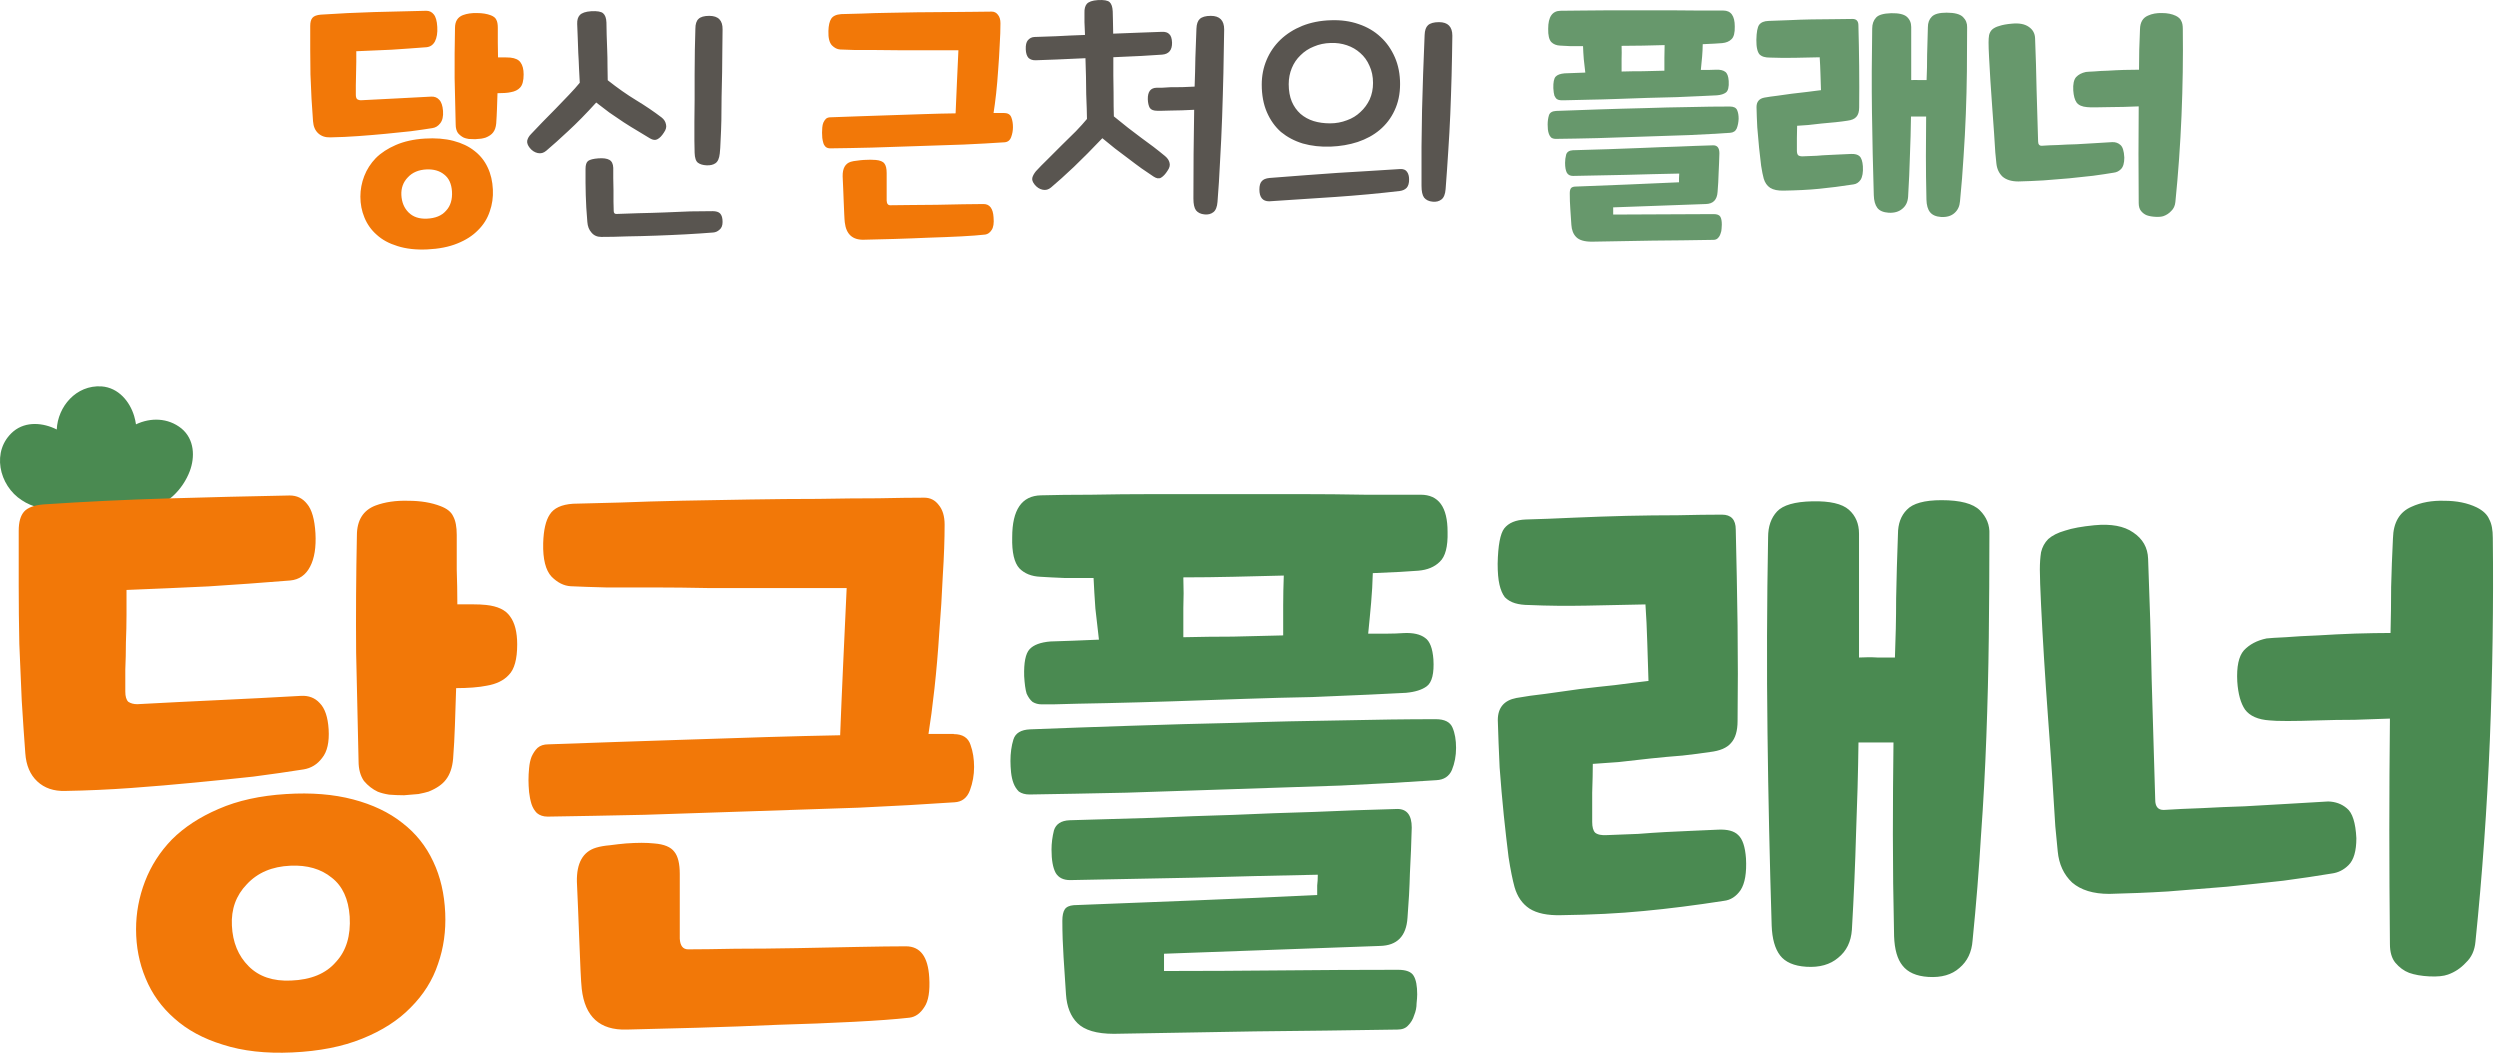 <svg width="330" height="139" viewBox="0 0 330 139" fill="none" xmlns="http://www.w3.org/2000/svg">
<path d="M1.78 56.933C3.44 55.563 5.73 55.803 7.49 56.693C7.63 53.683 10.03 50.793 13.41 51.003C15.66 51.173 17.14 53.023 17.71 54.923C17.81 55.273 17.9 55.643 17.95 56.013C19.85 55.113 22.16 55.113 23.96 56.563C25.68 57.993 25.75 60.333 25.05 62.193C24.16 64.553 21.98 66.903 19.38 67.043C17.26 67.243 7.53 68.113 5.14 66.993C4.32 66.813 3.56 66.483 2.9 66.043C-0.16 64.103 -1.21 59.463 1.78 56.933Z" fill="#4A8A51"/>
<path d="M54.21 132.993C52.58 134.673 50.45 136.043 47.81 137.103C45.23 138.153 42.15 138.763 38.57 138.923C35.1 139.083 32.04 138.743 29.41 137.893C26.83 137.103 24.7 135.943 23.01 134.423C21.33 132.953 20.06 131.183 19.22 129.133C18.38 127.133 17.96 124.973 17.96 122.663C17.96 120.503 18.35 118.403 19.14 116.343C19.93 114.293 21.11 112.443 22.69 110.813C24.32 109.183 26.38 107.843 28.85 106.783C31.38 105.673 34.35 105.023 37.77 104.813C41.09 104.603 44.03 104.843 46.61 105.523C49.19 106.203 51.35 107.233 53.08 108.603C54.87 109.973 56.24 111.683 57.19 113.733C58.14 115.733 58.66 117.993 58.77 120.523C58.87 122.893 58.56 125.133 57.82 127.233C57.11 129.383 55.9 131.303 54.21 132.993ZM27.52 77.403C24.15 77.563 20.55 77.723 16.7 77.873C16.7 78.823 16.7 79.903 16.7 81.113C16.7 82.323 16.67 83.563 16.62 84.823C16.62 86.033 16.59 87.213 16.54 88.373C16.54 89.483 16.54 90.453 16.54 91.293C16.54 91.923 16.67 92.373 16.93 92.633C17.25 92.843 17.64 92.953 18.11 92.953C22.01 92.743 25.66 92.563 29.09 92.403C32.51 92.243 36.06 92.063 39.75 91.853C40.75 91.803 41.57 92.113 42.2 92.803C42.88 93.483 43.28 94.643 43.38 96.273C43.48 97.953 43.2 99.223 42.51 100.063C41.88 100.903 41.06 101.403 40.06 101.563C38.06 101.883 35.85 102.193 33.43 102.513C31.01 102.773 28.43 103.043 25.69 103.303C23.01 103.563 20.22 103.803 17.32 104.013C14.42 104.223 11.53 104.353 8.63 104.403C7.1 104.453 5.87 104.033 4.92 103.143C3.97 102.253 3.45 101.013 3.34 99.433C3.18 97.273 3.02 94.963 2.87 92.483C2.77 90.013 2.66 87.513 2.55 84.983C2.5 82.403 2.47 79.853 2.47 77.323C2.47 74.793 2.47 72.373 2.47 70.063C2.47 68.903 2.71 68.063 3.18 67.533C3.65 67.003 4.5 66.693 5.71 66.583C11.24 66.213 16.71 65.953 22.13 65.793C27.6 65.633 32.97 65.503 38.24 65.403C39.19 65.403 39.95 65.773 40.53 66.513C41.16 67.253 41.53 68.543 41.64 70.383C41.74 72.223 41.51 73.703 40.93 74.803C40.35 75.913 39.48 76.513 38.32 76.623C34.55 76.923 30.95 77.193 27.52 77.403ZM60.29 75.193C60.34 76.723 60.37 78.243 60.37 79.773C61.11 79.773 61.79 79.773 62.42 79.773C63.1 79.773 63.68 79.803 64.16 79.853C65.69 80.013 66.74 80.513 67.32 81.353C67.95 82.193 68.27 83.433 68.27 85.063C68.27 87.013 67.9 88.353 67.16 89.093C66.48 89.833 65.5 90.303 64.24 90.513C63.77 90.613 63.16 90.693 62.42 90.753C61.74 90.803 61 90.833 60.21 90.833C60.16 92.513 60.11 94.153 60.05 95.733C60 97.263 59.92 98.733 59.81 100.153C59.71 101.313 59.39 102.233 58.86 102.913C58.39 103.543 57.62 104.073 56.57 104.493C56.25 104.593 55.81 104.703 55.23 104.813C54.65 104.863 54.02 104.913 53.33 104.973C52.65 104.973 51.99 104.943 51.36 104.893C50.73 104.793 50.23 104.653 49.86 104.503C49.18 104.183 48.57 103.713 48.04 103.083C47.57 102.403 47.33 101.533 47.33 100.473C47.23 96.003 47.12 91.233 47.01 86.183C46.97 81.113 47 75.953 47.11 70.683C47.11 68.683 47.93 67.363 49.56 66.733C50.82 66.263 52.27 66.053 53.9 66.103C55.53 66.103 56.95 66.343 58.16 66.813C59 67.133 59.56 67.573 59.82 68.153C60.14 68.733 60.29 69.553 60.29 70.603C60.29 72.133 60.29 73.663 60.29 75.193ZM38.42 129.433C41.05 129.333 43.03 128.513 44.34 126.983C45.71 125.513 46.31 123.513 46.16 120.983C46 118.663 45.21 116.953 43.79 115.853C42.37 114.693 40.55 114.173 38.34 114.273C35.92 114.373 34 115.193 32.58 116.723C31.16 118.193 30.5 120.013 30.61 122.173C30.71 124.383 31.45 126.173 32.82 127.543C34.18 128.913 36.05 129.543 38.42 129.433ZM125.9 96.903C127.06 96.903 127.8 97.373 128.11 98.323C128.43 99.213 128.58 100.193 128.58 101.243C128.58 102.293 128.4 103.323 128.03 104.323C127.66 105.323 126.98 105.853 125.98 105.903C122.19 106.163 117.98 106.403 113.35 106.613C108.77 106.773 104.08 106.933 99.29 107.083C94.5 107.243 89.76 107.403 85.08 107.553C80.45 107.653 76.18 107.733 72.29 107.793C71.71 107.793 71.24 107.633 70.87 107.323C70.55 107.003 70.32 106.613 70.16 106.143C70 105.613 69.9 105.093 69.84 104.563C69.79 103.983 69.76 103.453 69.76 102.983C69.76 102.453 69.79 101.933 69.84 101.403C69.89 100.823 70 100.323 70.16 99.903C70.37 99.433 70.63 99.033 70.95 98.723C71.32 98.403 71.79 98.253 72.37 98.253C75.26 98.153 78.32 98.043 81.53 97.933C84.74 97.833 87.98 97.723 91.24 97.613C94.56 97.513 97.87 97.403 101.19 97.293C104.51 97.193 107.74 97.113 110.9 97.053C111 94.313 111.14 91.233 111.29 87.813C111.45 84.393 111.61 80.993 111.76 77.623C110.55 77.623 108.97 77.623 107.02 77.623C105.07 77.623 102.94 77.623 100.62 77.623C98.36 77.623 95.99 77.623 93.51 77.623C91.04 77.573 88.64 77.543 86.32 77.543C84.06 77.543 81.95 77.543 80 77.543C78.1 77.493 76.55 77.443 75.34 77.383C74.44 77.333 73.6 76.913 72.81 76.123C72.02 75.283 71.65 73.803 71.7 71.703C71.75 69.963 72.04 68.703 72.57 67.913C73.1 67.073 74.12 66.593 75.65 66.493C77.33 66.443 79.41 66.393 81.89 66.333C84.42 66.233 87.13 66.153 90.02 66.093C92.97 66.043 95.97 65.993 99.02 65.933C102.13 65.883 105.1 65.853 107.94 65.853C110.83 65.803 113.49 65.773 115.92 65.773C118.39 65.723 120.42 65.693 122 65.693C122.79 65.693 123.42 66.013 123.9 66.643C124.43 67.273 124.69 68.143 124.69 69.253C124.69 71.203 124.61 73.443 124.45 75.963C124.34 78.433 124.19 80.963 123.98 83.543C123.82 86.073 123.61 88.513 123.35 90.883C123.09 93.253 122.82 95.253 122.56 96.883H125.9V96.903ZM122.03 132.913C121.5 133.753 120.85 134.233 120.06 134.333C118.22 134.543 115.74 134.723 112.64 134.883C109.53 135.043 106.22 135.173 102.69 135.273C99.16 135.433 95.61 135.563 92.03 135.663C88.5 135.763 85.4 135.843 82.71 135.903C79.18 136.003 77.21 134.223 76.79 130.533C76.74 130.063 76.68 129.243 76.63 128.083C76.58 126.923 76.52 125.633 76.47 124.213C76.42 122.843 76.36 121.473 76.31 120.103C76.26 118.683 76.2 117.443 76.15 116.393C76.1 113.923 76.94 112.423 78.68 111.893C79.21 111.733 79.81 111.633 80.5 111.573C81.24 111.473 81.95 111.393 82.63 111.333C83.37 111.283 84.05 111.253 84.68 111.253C85.31 111.253 85.86 111.283 86.34 111.333C87.66 111.433 88.55 111.803 89.02 112.443C89.49 113.023 89.73 113.993 89.73 115.363C89.73 115.683 89.73 116.283 89.73 117.183C89.73 118.023 89.73 118.923 89.73 119.863C89.73 120.753 89.73 121.603 89.73 122.393C89.73 123.183 89.73 123.683 89.73 123.893C89.78 124.843 90.15 125.313 90.84 125.313C92.42 125.313 94.5 125.283 97.08 125.233C99.71 125.233 102.42 125.203 105.21 125.153C108 125.103 110.68 125.053 113.26 124.993C115.89 124.943 118 124.913 119.58 124.913C121.48 124.913 122.5 126.283 122.66 129.023C122.77 130.833 122.56 132.123 122.03 132.913Z" fill="#F27808"/>
<path d="M180.99 79.533C180.89 80.743 180.75 82.113 180.6 83.643C181.44 83.643 182.26 83.643 183.05 83.643C183.84 83.643 184.6 83.613 185.34 83.563C186.55 83.513 187.47 83.723 188.1 84.193C188.73 84.613 189.1 85.563 189.21 87.033C189.32 88.873 189.03 90.063 188.34 90.583C187.71 91.053 186.79 91.343 185.58 91.453C184.47 91.503 182.84 91.583 180.68 91.693C178.52 91.793 176.02 91.903 173.18 92.013C170.39 92.063 167.39 92.143 164.18 92.253C161.02 92.353 157.89 92.463 154.78 92.573C151.73 92.673 148.83 92.753 146.09 92.813C143.35 92.863 141.01 92.913 139.06 92.973C138.48 92.973 137.95 92.973 137.48 92.973C137.06 92.973 136.66 92.873 136.3 92.653C135.98 92.393 135.72 92.023 135.51 91.543C135.35 91.013 135.25 90.253 135.19 89.253C135.14 87.463 135.37 86.283 135.9 85.703C136.43 85.123 137.35 84.783 138.66 84.673C140.45 84.623 142.58 84.543 145.06 84.433C144.9 83.063 144.74 81.693 144.59 80.323C144.49 78.903 144.41 77.563 144.35 76.293C142.98 76.293 141.69 76.293 140.48 76.293C139.27 76.243 138.22 76.193 137.32 76.133C136.16 76.083 135.24 75.713 134.56 75.023C133.88 74.283 133.56 72.913 133.61 70.913C133.61 67.283 134.87 65.443 137.4 65.383C139.24 65.333 141.45 65.303 144.03 65.303C146.66 65.253 149.48 65.223 152.48 65.223C155.53 65.223 158.67 65.223 161.88 65.223C165.14 65.223 168.33 65.223 171.43 65.223C174.54 65.223 177.46 65.253 180.19 65.303C182.98 65.303 185.43 65.303 187.53 65.303C189.9 65.303 191.08 66.933 191.08 70.203C191.13 72.153 190.79 73.463 190.05 74.153C189.37 74.833 188.42 75.233 187.21 75.333C186.58 75.383 185.76 75.433 184.76 75.493C183.76 75.543 182.58 75.593 181.21 75.653C181.18 76.983 181.1 78.273 180.99 79.533ZM153.67 128.173C158.88 128.173 164.04 128.143 169.15 128.093C174.26 128.043 179.39 128.013 184.55 128.013C185.6 128.013 186.29 128.273 186.6 128.803C186.92 129.333 187.07 130.143 187.07 131.253C187.07 131.573 187.04 131.963 186.99 132.433C186.99 132.963 186.89 133.483 186.67 134.013C186.51 134.543 186.25 134.983 185.88 135.353C185.56 135.723 185.09 135.903 184.46 135.903C178.14 136.003 171.88 136.083 165.67 136.143C159.46 136.243 153.25 136.353 147.03 136.463C144.77 136.463 143.16 135.993 142.21 135.043C141.32 134.153 140.82 132.883 140.71 131.253C140.61 129.623 140.5 127.993 140.39 126.353C140.29 124.773 140.23 123.173 140.23 121.533C140.23 120.853 140.34 120.353 140.55 120.033C140.76 119.713 141.16 119.533 141.73 119.483C147.1 119.273 152.44 119.063 157.76 118.853C163.08 118.643 168.45 118.403 173.87 118.143C173.87 117.673 173.87 117.253 173.87 116.883C173.92 116.463 173.95 115.993 173.95 115.463C168.48 115.563 163.03 115.703 157.6 115.853C152.18 115.953 146.73 116.063 141.25 116.173C140.36 116.173 139.72 115.853 139.35 115.223C138.98 114.543 138.8 113.513 138.8 112.143C138.8 111.303 138.91 110.463 139.12 109.613C139.38 108.773 140.07 108.323 141.17 108.273C144.91 108.173 148.57 108.063 152.15 107.953C155.73 107.793 159.28 107.663 162.81 107.563C166.34 107.403 169.89 107.273 173.47 107.173C177.05 107.013 180.71 106.883 184.45 106.783C185.71 106.783 186.35 107.603 186.35 109.233C186.3 111.233 186.22 113.233 186.11 115.233C186.06 117.183 185.95 119.153 185.79 121.153C185.63 123.573 184.42 124.813 182.16 124.863L153.65 125.893V128.173H153.67ZM191.65 101.643C191.28 102.483 190.6 102.933 189.6 102.983C185.81 103.243 181.6 103.483 176.97 103.693C172.39 103.853 167.71 104.013 162.91 104.163C158.12 104.323 153.38 104.483 148.7 104.633C144.07 104.733 139.8 104.813 135.91 104.873C135.33 104.873 134.86 104.743 134.49 104.483C134.17 104.163 133.94 103.803 133.78 103.373C133.62 102.953 133.52 102.483 133.46 101.953C133.41 101.423 133.38 100.923 133.38 100.453C133.38 99.403 133.51 98.453 133.77 97.613C134.03 96.773 134.77 96.323 135.98 96.273C140.14 96.113 144.53 95.953 149.17 95.803C153.86 95.643 158.54 95.513 163.23 95.413C167.92 95.253 172.5 95.153 176.97 95.093C181.5 94.993 185.68 94.933 189.52 94.933C190.68 94.933 191.42 95.303 191.73 96.043C192.05 96.783 192.2 97.673 192.2 98.723C192.2 99.773 192.02 100.743 191.65 101.643ZM162.75 84.033C164.96 83.983 167.17 83.933 169.38 83.873C169.38 82.453 169.38 81.133 169.38 79.923C169.38 78.663 169.41 77.343 169.46 75.973C167.3 76.023 165.09 76.073 162.83 76.133C160.62 76.183 158.41 76.213 156.2 76.213C156.25 77.683 156.25 79.033 156.2 80.243C156.2 81.403 156.2 82.693 156.2 84.113C158.41 84.063 160.59 84.033 162.75 84.033ZM245.32 98.013C245.27 101.963 245.16 105.963 245 110.013C244.89 114.013 244.71 118.253 244.45 122.723C244.34 124.303 243.74 125.543 242.63 126.433C241.58 127.323 240.18 127.723 238.44 127.613C236.81 127.513 235.65 127.003 234.97 126.113C234.29 125.223 233.92 123.903 233.86 122.163C233.6 113.693 233.41 105.213 233.31 96.733C233.2 88.203 233.23 79.603 233.39 70.913C233.39 69.493 233.78 68.363 234.57 67.513C235.36 66.673 236.91 66.223 239.23 66.173C241.55 66.123 243.15 66.493 244.05 67.283C244.94 68.073 245.39 69.123 245.39 70.443V86.793C246.28 86.743 247.1 86.743 247.84 86.793C248.63 86.793 249.39 86.793 250.13 86.793C250.23 84.263 250.29 81.663 250.29 78.973C250.34 76.293 250.42 73.473 250.53 70.523C250.53 69.153 250.92 68.073 251.71 67.283C252.5 66.443 254.03 66.023 256.29 66.023C258.76 66.023 260.45 66.473 261.34 67.363C262.23 68.253 262.66 69.313 262.6 70.523C262.6 75.203 262.57 79.763 262.52 84.183C262.47 88.553 262.36 92.893 262.2 97.213C262.04 101.533 261.81 105.903 261.49 110.323C261.23 114.743 260.86 119.353 260.38 124.143C260.27 125.673 259.7 126.883 258.64 127.773C257.64 128.663 256.27 129.063 254.53 128.953C252.95 128.853 251.82 128.343 251.13 127.453C250.45 126.613 250.08 125.323 250.02 123.583C249.91 118.743 249.86 114.263 249.86 110.163C249.86 106.003 249.89 101.953 249.94 98.003H245.32V98.013ZM213.18 90.433C214.76 90.223 216.23 90.043 217.6 89.883C217.55 88.303 217.49 86.623 217.44 84.833C217.39 83.043 217.31 81.363 217.2 79.783C214.67 79.833 212.09 79.883 209.46 79.943C206.83 79.993 204.3 79.973 201.88 79.863C201.14 79.863 200.51 79.783 199.98 79.623C199.45 79.463 199.01 79.203 198.64 78.833C198.32 78.413 198.09 77.863 197.93 77.173C197.77 76.493 197.69 75.563 197.69 74.413C197.74 71.993 198.03 70.443 198.56 69.753C199.14 69.013 200.09 68.623 201.4 68.573C203.3 68.523 205.4 68.443 207.72 68.333C210.04 68.233 212.35 68.153 214.67 68.093C216.99 68.043 219.25 68.013 221.46 68.013C223.67 67.963 225.62 67.933 227.3 67.933C228.51 67.933 229.12 68.593 229.12 69.903C229.22 74.013 229.3 78.223 229.36 82.533C229.41 86.853 229.41 91.063 229.36 95.163C229.36 96.483 229.07 97.453 228.49 98.083C227.96 98.713 227.04 99.113 225.73 99.263C224.68 99.423 223.47 99.583 222.1 99.733C220.73 99.833 219.31 99.973 217.84 100.123C216.42 100.283 215.02 100.443 213.65 100.593C212.33 100.693 211.2 100.773 210.25 100.833C210.25 101.833 210.22 103.093 210.17 104.623C210.17 106.153 210.17 107.443 210.17 108.493C210.17 109.173 210.3 109.653 210.56 109.913C210.88 110.173 211.4 110.283 212.14 110.233C213.67 110.183 215.03 110.133 216.25 110.073C217.51 109.973 218.7 109.893 219.8 109.833C220.96 109.783 222.09 109.733 223.2 109.673C224.36 109.623 225.57 109.573 226.83 109.513C228.04 109.463 228.91 109.693 229.44 110.223C230.02 110.753 230.36 111.773 230.47 113.303C230.57 115.203 230.34 116.593 229.76 117.493C229.18 118.333 228.44 118.813 227.55 118.913C223.81 119.493 220.29 119.943 216.97 120.253C213.71 120.573 210.07 120.753 206.07 120.803C204.28 120.853 202.88 120.563 201.89 119.933C200.94 119.303 200.28 118.353 199.92 117.093C199.66 116.143 199.39 114.833 199.13 113.143C198.92 111.463 198.71 109.613 198.5 107.613C198.29 105.563 198.11 103.453 197.95 101.293C197.84 99.083 197.77 97.003 197.71 95.053C197.71 93.423 198.53 92.443 200.16 92.133C201.32 91.923 202.61 91.743 204.03 91.583C205.5 91.373 207 91.163 208.53 90.953C210.1 90.773 211.65 90.583 213.18 90.433ZM310.89 83.633C312.63 83.583 314.18 83.553 315.55 83.553C315.6 81.553 315.63 79.523 315.63 77.473C315.68 75.423 315.76 73.293 315.87 71.073C315.92 68.963 316.74 67.573 318.32 66.893C319.58 66.313 321.03 66.053 322.66 66.103C324.29 66.103 325.71 66.393 326.92 66.973C327.76 67.393 328.32 67.923 328.58 68.553C328.9 69.133 329.05 69.953 329.05 71.003C329.15 79.793 329.02 88.693 328.66 97.693C328.29 106.643 327.66 115.513 326.76 124.303C326.66 125.463 326.23 126.383 325.5 127.063C324.82 127.803 324.03 128.323 323.13 128.643C322.55 128.853 321.73 128.933 320.68 128.883C319.63 128.833 318.73 128.673 318 128.413C317.32 128.153 316.71 127.703 316.18 127.073C315.71 126.493 315.47 125.673 315.47 124.623C315.42 119.413 315.39 114.383 315.39 109.543C315.39 104.703 315.42 99.803 315.47 94.853C314.05 94.903 312.5 94.953 310.81 95.013C309.13 95.013 307.52 95.043 305.99 95.093C304.46 95.143 303.12 95.173 301.96 95.173C300.8 95.173 300.01 95.143 299.59 95.093C298.06 94.993 296.98 94.513 296.35 93.673C295.77 92.833 295.43 91.593 295.32 89.963C295.22 88.013 295.5 86.643 296.19 85.853C296.93 85.063 297.93 84.533 299.19 84.273C299.61 84.223 300.45 84.173 301.72 84.113C302.98 84.013 304.4 83.933 305.98 83.873C307.57 83.773 309.2 83.693 310.89 83.633ZM309.78 106.693C310.52 107.273 310.94 108.593 311.04 110.643C311.04 112.323 310.7 113.513 310.01 114.193C309.38 114.823 308.64 115.193 307.8 115.303C305.9 115.623 303.77 115.933 301.4 116.253C299.03 116.513 296.56 116.783 293.98 117.043C291.4 117.253 288.79 117.463 286.16 117.673C283.53 117.833 280.95 117.933 278.42 117.993C276.31 117.993 274.68 117.493 273.52 116.493C272.41 115.443 271.78 114.073 271.62 112.383C271.57 111.913 271.46 110.803 271.3 109.063C271.2 107.323 271.06 105.243 270.91 102.823C270.75 100.403 270.57 97.793 270.36 95.003C270.15 92.163 269.97 89.453 269.81 86.873C269.65 84.293 269.52 81.953 269.42 79.843C269.32 77.733 269.26 76.183 269.26 75.183C269.26 74.343 269.31 73.573 269.42 72.893C269.58 72.213 269.89 71.633 270.37 71.153C270.9 70.683 271.63 70.313 272.58 70.043C273.53 69.723 274.82 69.493 276.45 69.333C278.66 69.123 280.37 69.433 281.58 70.283C282.84 71.123 283.5 72.283 283.55 73.753C283.76 79.123 283.92 84.443 284.02 89.703C284.18 94.963 284.34 100.253 284.49 105.573C284.49 106.463 284.86 106.913 285.6 106.913C287.18 106.813 288.86 106.733 290.65 106.673C292.49 106.573 294.36 106.493 296.26 106.433C298.16 106.333 300.02 106.223 301.87 106.113C303.77 106.013 305.58 105.903 307.32 105.793C308.28 105.823 309.1 106.113 309.78 106.693Z" fill="#4A8A51"/>
<path d="M63.1 30.383C62.4 31.103 61.49 31.693 60.36 32.143C59.25 32.593 57.93 32.853 56.4 32.923C54.91 32.993 53.6 32.843 52.47 32.483C51.36 32.143 50.45 31.653 49.73 30.993C49.01 30.363 48.47 29.603 48.11 28.723C47.75 27.863 47.57 26.943 47.57 25.953C47.57 25.033 47.74 24.123 48.08 23.243C48.42 22.363 48.93 21.573 49.6 20.873C50.3 20.173 51.18 19.603 52.24 19.143C53.32 18.673 54.6 18.383 56.06 18.293C57.48 18.203 58.74 18.303 59.85 18.593C60.96 18.883 61.88 19.323 62.62 19.913C63.39 20.503 63.97 21.233 64.38 22.113C64.79 22.973 65.01 23.943 65.06 25.023C65.11 26.043 64.97 26.993 64.65 27.903C64.34 28.843 63.83 29.663 63.1 30.383ZM51.67 6.563C50.23 6.633 48.68 6.703 47.03 6.763C47.03 7.173 47.03 7.633 47.03 8.153C47.03 8.673 47.02 9.203 47 9.743C47 10.263 46.99 10.773 46.97 11.263C46.97 11.733 46.97 12.153 46.97 12.513C46.97 12.783 47.03 12.973 47.14 13.093C47.28 13.183 47.44 13.233 47.65 13.233C49.32 13.143 50.89 13.063 52.35 12.993C53.82 12.923 55.34 12.843 56.92 12.753C57.35 12.733 57.7 12.863 57.97 13.163C58.26 13.453 58.43 13.953 58.48 14.653C58.53 15.373 58.4 15.913 58.11 16.273C57.84 16.633 57.49 16.853 57.06 16.913C56.2 17.053 55.26 17.183 54.22 17.323C53.18 17.433 52.08 17.553 50.9 17.663C49.75 17.773 48.55 17.873 47.31 17.963C46.07 18.053 44.83 18.113 43.59 18.133C42.94 18.153 42.41 17.973 42 17.593C41.59 17.213 41.37 16.683 41.32 16.003C41.25 15.083 41.18 14.083 41.12 13.023C41.07 11.963 41.03 10.893 40.98 9.813C40.96 8.703 40.95 7.613 40.95 6.533C40.95 5.453 40.95 4.413 40.95 3.423C40.95 2.923 41.05 2.563 41.25 2.343C41.45 2.113 41.81 1.983 42.33 1.933C44.7 1.773 47.05 1.663 49.37 1.593C51.72 1.523 54.02 1.473 56.27 1.423C56.68 1.423 57 1.583 57.25 1.893C57.52 2.213 57.68 2.763 57.72 3.553C57.77 4.343 57.66 4.973 57.42 5.453C57.17 5.923 56.8 6.183 56.3 6.233C54.68 6.353 53.13 6.473 51.67 6.563ZM65.71 5.613C65.73 6.263 65.74 6.923 65.74 7.573C66.06 7.573 66.35 7.573 66.62 7.573C66.91 7.573 67.16 7.583 67.36 7.603C68.01 7.673 68.47 7.883 68.71 8.243C68.98 8.603 69.12 9.133 69.12 9.833C69.12 10.663 68.96 11.243 68.65 11.563C68.36 11.883 67.94 12.083 67.4 12.173C67.2 12.223 66.94 12.253 66.62 12.273C66.33 12.293 66.01 12.303 65.67 12.303C65.65 13.023 65.62 13.723 65.6 14.403C65.58 15.053 65.54 15.693 65.5 16.303C65.45 16.803 65.32 17.193 65.09 17.483C64.89 17.753 64.56 17.983 64.11 18.163C63.97 18.213 63.78 18.253 63.53 18.303C63.28 18.323 63.01 18.353 62.72 18.373C62.43 18.373 62.14 18.363 61.87 18.343C61.6 18.293 61.38 18.243 61.23 18.173C60.94 18.033 60.68 17.833 60.45 17.563C60.25 17.273 60.15 16.893 60.15 16.443C60.1 14.523 60.06 12.483 60.01 10.313C60 8.153 60.01 5.943 60.06 3.683C60.06 2.823 60.41 2.263 61.11 1.993C61.65 1.793 62.27 1.703 62.97 1.723C63.67 1.723 64.28 1.823 64.8 2.023C65.16 2.163 65.4 2.353 65.51 2.603C65.65 2.853 65.71 3.203 65.71 3.653C65.71 4.303 65.71 4.953 65.71 5.613ZM56.34 28.863C57.47 28.813 58.31 28.473 58.88 27.813C59.47 27.183 59.73 26.323 59.66 25.243C59.59 24.253 59.25 23.513 58.64 23.043C58.03 22.543 57.25 22.323 56.3 22.363C55.26 22.413 54.44 22.753 53.83 23.413C53.22 24.043 52.94 24.823 52.98 25.743C53.03 26.693 53.34 27.453 53.93 28.043C54.52 28.633 55.32 28.903 56.34 28.863ZM132.56 14.923C133.06 14.923 133.37 15.123 133.51 15.533C133.65 15.913 133.71 16.333 133.71 16.783C133.71 17.233 133.63 17.673 133.47 18.103C133.31 18.533 133.02 18.753 132.59 18.783C130.97 18.893 129.16 18.993 127.18 19.083C125.22 19.153 123.21 19.223 121.16 19.283C119.11 19.353 117.08 19.423 115.07 19.483C113.08 19.533 111.26 19.563 109.59 19.583C109.34 19.583 109.14 19.513 108.98 19.383C108.84 19.243 108.74 19.083 108.68 18.873C108.61 18.643 108.57 18.423 108.54 18.193C108.52 17.943 108.51 17.723 108.51 17.513C108.51 17.283 108.52 17.063 108.54 16.833C108.56 16.583 108.61 16.373 108.68 16.193C108.77 15.993 108.88 15.823 109.02 15.683C109.18 15.543 109.38 15.483 109.63 15.483C110.87 15.433 112.18 15.393 113.56 15.343C114.94 15.293 116.32 15.253 117.72 15.203C119.14 15.153 120.56 15.113 121.98 15.063C123.4 15.013 124.79 14.983 126.14 14.963C126.19 13.793 126.24 12.473 126.31 11.003C126.38 9.533 126.45 8.083 126.51 6.633C125.99 6.633 125.31 6.633 124.48 6.633C123.65 6.633 122.73 6.633 121.74 6.633C120.77 6.633 119.75 6.633 118.69 6.633C117.63 6.613 116.6 6.603 115.61 6.603C114.64 6.603 113.74 6.603 112.9 6.603C112.09 6.583 111.42 6.553 110.9 6.533C110.52 6.513 110.16 6.333 109.82 5.993C109.48 5.633 109.32 5.003 109.35 4.093C109.37 3.353 109.5 2.803 109.72 2.473C109.95 2.113 110.39 1.913 111.04 1.863C111.76 1.843 112.65 1.813 113.71 1.793C114.79 1.743 115.95 1.713 117.2 1.693C118.46 1.673 119.75 1.643 121.06 1.623C122.39 1.603 123.67 1.593 124.88 1.593C126.12 1.573 127.26 1.563 128.3 1.563C129.36 1.543 130.23 1.533 130.91 1.533C131.25 1.533 131.52 1.673 131.72 1.943C131.95 2.213 132.06 2.583 132.06 3.063C132.06 3.893 132.03 4.853 131.96 5.943C131.91 7.003 131.85 8.083 131.76 9.193C131.69 10.273 131.6 11.323 131.49 12.343C131.38 13.363 131.26 14.213 131.15 14.913H132.56V14.923ZM130.9 30.353C130.67 30.713 130.39 30.913 130.05 30.963C129.26 31.053 128.2 31.133 126.87 31.203C125.54 31.273 124.12 31.323 122.61 31.373C121.1 31.443 119.58 31.493 118.04 31.543C116.53 31.593 115.2 31.623 114.05 31.643C112.54 31.693 111.69 30.923 111.51 29.343C111.49 29.143 111.46 28.793 111.44 28.293C111.42 27.793 111.39 27.243 111.37 26.633C111.35 26.043 111.32 25.463 111.3 24.873C111.28 24.263 111.25 23.733 111.23 23.283C111.21 22.223 111.57 21.583 112.31 21.353C112.54 21.283 112.8 21.243 113.09 21.213C113.41 21.163 113.71 21.133 114 21.113C114.32 21.093 114.61 21.083 114.88 21.083C115.15 21.083 115.39 21.093 115.59 21.113C116.15 21.163 116.54 21.313 116.74 21.583C116.94 21.833 117.04 22.253 117.04 22.833C117.04 22.973 117.04 23.223 117.04 23.613C117.04 23.973 117.04 24.353 117.04 24.763C117.04 25.143 117.04 25.503 117.04 25.843C117.04 26.183 117.04 26.393 117.04 26.483C117.06 26.893 117.22 27.093 117.51 27.093C118.19 27.093 119.08 27.083 120.18 27.063C121.31 27.063 122.47 27.053 123.67 27.033C124.87 27.013 126.02 26.983 127.12 26.963C128.25 26.943 129.15 26.933 129.83 26.933C130.64 26.933 131.08 27.523 131.15 28.693C131.22 29.463 131.13 30.013 130.9 30.353Z" fill="#F27808"/>
<path d="M95.01 20.263C94.94 20.913 94.75 21.343 94.43 21.553C94.14 21.753 93.75 21.843 93.28 21.823C92.78 21.803 92.4 21.683 92.13 21.483C91.86 21.283 91.71 20.843 91.69 20.163C91.69 19.823 91.68 19.293 91.66 18.573C91.66 17.853 91.66 17.023 91.66 16.103C91.68 15.183 91.69 14.173 91.69 13.093C91.69 12.013 91.69 10.913 91.69 9.813C91.71 8.703 91.72 7.633 91.72 6.603C91.74 5.563 91.77 4.633 91.79 3.793C91.79 3.183 91.93 2.753 92.2 2.503C92.47 2.233 92.94 2.093 93.62 2.093C94.82 2.093 95.4 2.693 95.38 3.883C95.36 4.603 95.35 5.463 95.35 6.453C95.35 7.423 95.34 8.453 95.32 9.533C95.3 10.593 95.27 11.673 95.25 12.783C95.25 13.893 95.24 14.923 95.22 15.893C95.2 16.863 95.16 17.733 95.12 18.503C95.09 19.273 95.06 19.863 95.01 20.263ZM95.38 29.303C95.38 29.773 95.24 30.113 94.97 30.323C94.72 30.553 94.44 30.673 94.12 30.693C92.99 30.783 91.78 30.863 90.5 30.933C89.24 31.003 87.95 31.053 86.64 31.103C85.33 31.153 84.05 31.183 82.78 31.203C81.54 31.253 80.4 31.273 79.36 31.273C78.82 31.273 78.39 31.083 78.07 30.693C77.75 30.333 77.57 29.873 77.53 29.303C77.48 28.623 77.44 27.993 77.39 27.403C77.37 26.843 77.34 26.283 77.32 25.743C77.32 25.203 77.31 24.663 77.29 24.123C77.29 23.563 77.29 22.953 77.29 22.293C77.29 21.773 77.4 21.423 77.63 21.243C77.88 21.063 78.33 20.953 78.98 20.903C79.63 20.853 80.12 20.923 80.44 21.103C80.76 21.283 80.93 21.633 80.95 22.153C80.95 22.533 80.95 22.983 80.95 23.503C80.97 24.023 80.98 24.553 80.98 25.093C80.98 25.633 80.98 26.143 80.98 26.613C81 27.113 81.01 27.513 81.01 27.833C81.01 28.103 81.12 28.243 81.35 28.243C82.21 28.223 83.19 28.183 84.29 28.143C85.42 28.123 86.56 28.083 87.71 28.043C88.88 27.993 90.02 27.953 91.13 27.903C92.24 27.883 93.22 27.873 94.07 27.873C94.52 27.873 94.85 27.973 95.05 28.173C95.28 28.413 95.38 28.783 95.38 29.303ZM80.19 8.693C80.21 9.393 80.22 10.023 80.22 10.593C81.51 11.613 82.76 12.493 83.98 13.233C85.2 13.973 86.32 14.733 87.33 15.503C87.65 15.753 87.84 16.053 87.91 16.413C88 16.753 87.91 17.113 87.64 17.493C87.37 17.923 87.09 18.213 86.79 18.373C86.52 18.533 86.19 18.493 85.81 18.273C85.34 17.983 84.79 17.653 84.19 17.293C83.58 16.933 82.96 16.553 82.33 16.143C81.7 15.713 81.07 15.283 80.43 14.853C79.82 14.403 79.25 13.963 78.7 13.533C77.37 15.003 76.14 16.253 75.01 17.293C73.9 18.333 72.93 19.203 72.1 19.903C71.76 20.193 71.39 20.293 70.98 20.203C70.57 20.113 70.22 19.883 69.93 19.523C69.66 19.183 69.55 18.873 69.59 18.573C69.66 18.253 69.83 17.963 70.1 17.693C70.53 17.243 71.02 16.723 71.59 16.133C72.18 15.543 72.76 14.953 73.35 14.343C73.96 13.713 74.55 13.103 75.11 12.513C75.67 11.923 76.15 11.393 76.53 10.923C76.51 10.333 76.47 9.703 76.43 9.023C76.41 8.323 76.37 7.633 76.33 6.963C76.31 6.263 76.28 5.603 76.26 4.963C76.24 4.313 76.21 3.713 76.19 3.173C76.17 2.653 76.28 2.263 76.53 1.993C76.8 1.703 77.3 1.533 78.02 1.483C78.83 1.433 79.36 1.533 79.61 1.753C79.88 1.983 80.03 2.383 80.05 2.973C80.05 3.423 80.06 3.963 80.08 4.593C80.1 5.223 80.13 5.893 80.15 6.593C80.18 7.273 80.19 7.973 80.19 8.693ZM147 14.043C147.02 14.603 147.03 15.043 147.03 15.363C148.32 16.423 149.51 17.363 150.62 18.173C151.73 18.963 152.79 19.773 153.8 20.613C154.12 20.883 154.31 21.173 154.38 21.493C154.47 21.813 154.38 22.163 154.11 22.543C153.84 22.973 153.56 23.273 153.26 23.453C152.99 23.613 152.66 23.563 152.28 23.313C151.81 22.993 151.28 22.633 150.69 22.233C150.13 21.823 149.55 21.403 148.96 20.943C148.37 20.493 147.78 20.043 147.17 19.593C146.58 19.123 146.03 18.673 145.51 18.243C144.18 19.643 142.93 20.903 141.75 22.033C140.58 23.143 139.57 24.043 138.74 24.743C138.4 25.033 138.03 25.133 137.62 25.043C137.21 24.953 136.86 24.723 136.57 24.363C136.3 24.023 136.2 23.723 136.27 23.453C136.34 23.183 136.5 22.903 136.74 22.603C137.17 22.133 137.69 21.603 138.3 21.013C138.91 20.403 139.53 19.783 140.16 19.153C140.81 18.523 141.43 17.913 142.02 17.323C142.61 16.713 143.09 16.173 143.48 15.703C143.48 15.363 143.47 14.913 143.45 14.353C143.43 13.793 143.4 13.143 143.38 12.423C143.38 11.703 143.37 10.933 143.35 10.123C143.33 9.313 143.3 8.503 143.28 7.683C141.93 7.753 140.66 7.803 139.49 7.853C138.32 7.903 137.4 7.933 136.75 7.953C136.34 7.973 136.02 7.873 135.77 7.653C135.54 7.403 135.42 7.023 135.4 6.503C135.38 5.963 135.47 5.563 135.67 5.323C135.9 5.053 136.18 4.903 136.52 4.883C137.24 4.863 138.2 4.823 139.4 4.783C140.6 4.713 141.87 4.663 143.22 4.613C143.2 3.983 143.17 3.413 143.15 2.923C143.15 2.423 143.15 2.023 143.15 1.703C143.13 1.183 143.23 0.793 143.45 0.523C143.7 0.233 144.18 0.063 144.91 0.013C145.72 -0.037 146.24 0.063 146.47 0.283C146.72 0.513 146.85 0.913 146.88 1.503C146.9 1.823 146.91 2.233 146.91 2.753C146.91 3.253 146.92 3.813 146.94 4.443C148.25 4.393 149.47 4.353 150.59 4.303C151.74 4.253 152.67 4.223 153.36 4.203C153.81 4.183 154.14 4.283 154.34 4.503C154.57 4.703 154.69 5.083 154.71 5.623C154.73 6.613 154.29 7.143 153.39 7.213C152.74 7.263 151.83 7.313 150.68 7.383C149.55 7.433 148.31 7.483 146.96 7.553C146.96 8.343 146.96 9.143 146.96 9.953C146.98 10.743 146.99 11.483 146.99 12.183C147 12.853 147 13.473 147 14.043ZM156.03 11.503C156.59 11.483 157.15 11.453 157.69 11.433C157.74 10.143 157.77 8.873 157.79 7.613C157.84 6.353 157.88 5.073 157.93 3.793C157.95 3.183 158.1 2.753 158.37 2.503C158.66 2.233 159.15 2.093 159.83 2.093C161 2.093 161.59 2.693 161.59 3.883C161.57 5.733 161.53 7.643 161.49 9.603C161.44 11.563 161.39 13.533 161.32 15.493C161.25 17.433 161.16 19.353 161.05 21.243C160.96 23.143 160.85 24.943 160.71 26.653C160.66 27.303 160.48 27.763 160.17 28.003C159.85 28.253 159.46 28.353 158.99 28.303C158.49 28.253 158.12 28.073 157.87 27.763C157.64 27.443 157.53 26.933 157.53 26.203C157.53 22.303 157.56 18.393 157.63 14.493C157.09 14.513 156.55 14.543 156.01 14.563C155.49 14.563 154.99 14.573 154.52 14.593C154.07 14.593 153.69 14.603 153.37 14.623C153.05 14.623 152.85 14.623 152.76 14.623C152.29 14.623 151.96 14.503 151.78 14.253C151.62 13.983 151.53 13.603 151.51 13.103C151.49 12.113 151.87 11.603 152.66 11.583C152.77 11.583 153 11.583 153.34 11.583C153.68 11.563 154.07 11.533 154.52 11.513C154.98 11.513 155.49 11.503 156.03 11.503ZM190.82 24.973C190.77 25.623 190.59 26.083 190.28 26.323C189.96 26.573 189.57 26.673 189.1 26.623C188.6 26.573 188.23 26.393 187.98 26.083C187.75 25.763 187.64 25.253 187.64 24.523C187.64 22.653 187.64 20.913 187.64 19.313C187.66 17.693 187.69 16.103 187.71 14.543C187.76 12.983 187.8 11.403 187.85 9.803C187.92 8.203 187.99 6.473 188.05 4.623C188.07 4.013 188.22 3.583 188.49 3.333C188.78 3.063 189.27 2.923 189.95 2.923C191.12 2.923 191.71 3.523 191.71 4.713C191.69 6.563 191.65 8.333 191.61 10.023C191.56 11.713 191.51 13.383 191.44 15.033C191.37 16.683 191.28 18.313 191.17 19.943C191.07 21.583 190.95 23.253 190.82 24.973ZM185.67 24.803C185.44 25.033 185.14 25.163 184.76 25.213C182.03 25.533 179.22 25.793 176.33 25.993C173.46 26.193 170.53 26.383 167.53 26.573C166.67 26.573 166.24 26.053 166.24 25.013C166.24 24.513 166.34 24.153 166.54 23.933C166.74 23.683 167.08 23.543 167.56 23.493C169.32 23.353 170.92 23.233 172.37 23.123C173.81 23.013 175.2 22.913 176.53 22.823C177.86 22.733 179.19 22.653 180.52 22.583C181.85 22.493 183.28 22.403 184.82 22.313C185.25 22.293 185.55 22.413 185.73 22.683C185.91 22.933 186 23.263 186 23.663C186.01 24.163 185.9 24.553 185.67 24.803ZM184.08 14.583C183.61 15.603 182.95 16.453 182.12 17.153C181.31 17.833 180.34 18.363 179.21 18.743C178.1 19.103 176.92 19.303 175.66 19.353C174.33 19.403 173.1 19.263 171.97 18.943C170.86 18.603 169.91 18.093 169.09 17.423C168.3 16.723 167.68 15.853 167.23 14.813C166.78 13.773 166.55 12.553 166.55 11.163C166.55 10.013 166.76 8.933 167.19 7.913C167.62 6.893 168.23 6.003 169.02 5.243C169.83 4.473 170.79 3.863 171.9 3.413C173.03 2.963 174.28 2.713 175.66 2.673C177.01 2.623 178.24 2.793 179.35 3.183C180.48 3.563 181.44 4.133 182.23 4.873C183.04 5.613 183.67 6.523 184.13 7.583C184.58 8.623 184.81 9.793 184.81 11.103C184.81 12.413 184.56 13.563 184.08 14.583ZM179.58 14.783C180.1 14.313 180.5 13.753 180.8 13.123C181.09 12.473 181.24 11.743 181.24 10.953C181.24 10.093 181.08 9.343 180.77 8.683C180.48 8.003 180.07 7.443 179.55 6.993C179.05 6.543 178.47 6.203 177.79 5.973C177.11 5.743 176.4 5.643 175.66 5.673C174.85 5.693 174.1 5.853 173.43 6.143C172.75 6.413 172.17 6.793 171.67 7.293C171.17 7.763 170.79 8.333 170.52 8.983C170.25 9.633 170.11 10.343 170.11 11.113C170.11 11.993 170.25 12.763 170.52 13.413C170.79 14.043 171.17 14.583 171.67 15.033C172.17 15.463 172.74 15.773 173.4 15.983C174.05 16.183 174.78 16.283 175.57 16.283C176.36 16.283 177.1 16.143 177.8 15.873C178.49 15.633 179.09 15.253 179.58 14.783Z" fill="#595550"/>
<path d="M224.68 7.472C224.63 7.992 224.58 8.582 224.51 9.232C224.87 9.232 225.22 9.232 225.56 9.232C225.9 9.232 226.23 9.222 226.54 9.202C227.06 9.182 227.45 9.272 227.72 9.472C227.99 9.652 228.15 10.062 228.19 10.692C228.24 11.482 228.11 11.992 227.82 12.212C227.55 12.412 227.15 12.542 226.64 12.582C226.17 12.602 225.47 12.642 224.54 12.682C223.61 12.722 222.54 12.772 221.33 12.822C220.13 12.842 218.85 12.882 217.47 12.922C216.12 12.972 214.77 13.012 213.44 13.062C212.13 13.112 210.89 13.142 209.72 13.162C208.55 13.182 207.54 13.212 206.71 13.232C206.46 13.232 206.24 13.232 206.03 13.232C205.85 13.232 205.68 13.182 205.52 13.092C205.38 12.982 205.27 12.822 205.18 12.622C205.11 12.392 205.07 12.072 205.04 11.642C205.02 10.872 205.12 10.372 205.34 10.122C205.57 9.872 205.96 9.732 206.52 9.682C207.29 9.662 208.2 9.622 209.26 9.582C209.19 8.992 209.12 8.412 209.06 7.822C209.01 7.212 208.98 6.642 208.96 6.092C208.37 6.092 207.82 6.092 207.3 6.092C206.78 6.072 206.33 6.042 205.95 6.022C205.45 6.002 205.06 5.842 204.77 5.552C204.48 5.232 204.34 4.652 204.36 3.792C204.36 2.232 204.9 1.442 205.98 1.422C206.77 1.402 207.72 1.392 208.82 1.392C209.95 1.372 211.16 1.362 212.44 1.362C213.75 1.362 215.09 1.362 216.47 1.362C217.87 1.362 219.23 1.362 220.56 1.362C221.89 1.362 223.14 1.372 224.32 1.392C225.52 1.392 226.56 1.392 227.47 1.392C228.49 1.392 228.99 2.092 228.99 3.492C229.01 4.322 228.87 4.892 228.55 5.182C228.26 5.472 227.85 5.642 227.33 5.692C227.06 5.712 226.71 5.742 226.28 5.762C225.85 5.782 225.34 5.812 224.76 5.832C224.76 6.382 224.72 6.932 224.68 7.472ZM212.97 28.322C215.2 28.322 217.41 28.312 219.6 28.292C221.79 28.272 223.99 28.262 226.2 28.262C226.65 28.262 226.94 28.372 227.08 28.602C227.22 28.832 227.28 29.182 227.28 29.652C227.28 29.792 227.27 29.952 227.25 30.162C227.25 30.392 227.2 30.612 227.11 30.842C227.04 31.072 226.93 31.262 226.77 31.422C226.63 31.582 226.43 31.662 226.16 31.662C223.45 31.712 220.77 31.742 218.11 31.762C215.45 31.812 212.79 31.852 210.12 31.902C209.15 31.902 208.46 31.702 208.06 31.292C207.68 30.912 207.46 30.372 207.42 29.672C207.37 28.972 207.33 28.272 207.28 27.572C207.23 26.892 207.21 26.212 207.21 25.512C207.21 25.222 207.26 25.002 207.35 24.872C207.44 24.732 207.61 24.662 207.86 24.632C210.16 24.542 212.45 24.452 214.73 24.362C217.01 24.272 219.31 24.172 221.63 24.062C221.63 23.862 221.63 23.682 221.63 23.522C221.65 23.342 221.66 23.142 221.66 22.912C219.31 22.962 216.98 23.012 214.65 23.082C212.33 23.132 209.99 23.172 207.64 23.222C207.26 23.222 206.99 23.082 206.83 22.812C206.67 22.522 206.59 22.082 206.59 21.492C206.59 21.132 206.64 20.772 206.73 20.412C206.84 20.052 207.14 19.862 207.61 19.832C209.21 19.782 210.78 19.742 212.31 19.692C213.84 19.622 215.37 19.572 216.88 19.522C218.39 19.452 219.91 19.402 221.45 19.352C222.98 19.282 224.55 19.232 226.15 19.182C226.69 19.182 226.96 19.532 226.96 20.232C226.94 21.092 226.9 21.942 226.86 22.802C226.84 23.632 226.79 24.482 226.72 25.342C226.65 26.382 226.13 26.912 225.16 26.932L212.94 27.372V28.322H212.97ZM229.25 16.952C229.09 17.312 228.8 17.502 228.37 17.532C226.75 17.642 224.94 17.742 222.96 17.832C221 17.902 218.99 17.972 216.94 18.032C214.89 18.102 212.86 18.172 210.85 18.232C208.86 18.282 207.04 18.312 205.37 18.332C205.12 18.332 204.92 18.272 204.76 18.162C204.62 18.022 204.52 17.872 204.46 17.692C204.39 17.512 204.35 17.312 204.32 17.082C204.3 16.852 204.29 16.642 204.29 16.442C204.29 15.992 204.35 15.582 204.46 15.222C204.57 14.862 204.89 14.672 205.41 14.642C207.19 14.572 209.08 14.502 211.06 14.442C213.07 14.372 215.08 14.322 217.08 14.272C219.09 14.202 221.05 14.162 222.97 14.132C224.91 14.082 226.7 14.062 228.35 14.062C228.85 14.062 229.16 14.222 229.3 14.532C229.44 14.852 229.5 15.232 229.5 15.682C229.48 16.142 229.4 16.562 229.25 16.952ZM216.86 9.402C217.81 9.382 218.76 9.352 219.7 9.332C219.7 8.722 219.7 8.162 219.7 7.642C219.7 7.102 219.71 6.532 219.73 5.952C218.81 5.972 217.86 6.002 216.89 6.022C215.94 6.042 214.99 6.052 214.05 6.052C214.07 6.682 214.07 7.262 214.05 7.782C214.05 8.282 214.05 8.832 214.05 9.442C215 9.412 215.94 9.402 216.86 9.402ZM252.25 15.392C252.23 17.082 252.18 18.802 252.11 20.532C252.06 22.242 251.99 24.062 251.87 25.982C251.82 26.662 251.57 27.192 251.09 27.572C250.64 27.952 250.04 28.122 249.3 28.082C248.6 28.032 248.1 27.822 247.81 27.442C247.52 27.062 247.36 26.492 247.34 25.752C247.23 22.122 247.15 18.492 247.1 14.852C247.05 11.202 247.07 7.512 247.13 3.782C247.13 3.172 247.3 2.692 247.64 2.322C247.98 1.952 248.64 1.772 249.64 1.742C250.63 1.722 251.32 1.882 251.7 2.212C252.08 2.552 252.28 3.002 252.28 3.562V10.572C252.66 10.552 253.01 10.552 253.33 10.572C253.67 10.572 254 10.572 254.31 10.572C254.36 9.492 254.38 8.372 254.38 7.222C254.4 6.072 254.44 4.862 254.48 3.602C254.48 3.012 254.65 2.552 254.99 2.212C255.33 1.852 255.98 1.672 256.95 1.672C258.01 1.672 258.73 1.862 259.12 2.252C259.5 2.632 259.68 3.082 259.66 3.602C259.66 5.612 259.65 7.562 259.63 9.452C259.61 11.322 259.56 13.182 259.49 15.032C259.42 16.882 259.32 18.752 259.19 20.652C259.08 22.552 258.92 24.522 258.72 26.572C258.67 27.222 258.43 27.742 257.98 28.132C257.55 28.512 256.96 28.682 256.22 28.642C255.54 28.592 255.06 28.382 254.76 28.002C254.47 27.642 254.31 27.092 254.29 26.342C254.24 24.262 254.22 22.352 254.22 20.592C254.22 18.812 254.23 17.072 254.25 15.382H252.25V15.392ZM238.47 12.142C239.15 12.052 239.78 11.972 240.37 11.902C240.35 11.222 240.32 10.502 240.3 9.732C240.28 8.962 240.24 8.242 240.2 7.562C239.12 7.582 238.01 7.612 236.88 7.632C235.75 7.652 234.67 7.642 233.63 7.602C233.31 7.602 233.04 7.572 232.82 7.502C232.59 7.432 232.4 7.322 232.24 7.162C232.1 6.982 232 6.742 231.94 6.452C231.87 6.162 231.84 5.762 231.84 5.272C231.86 4.232 231.99 3.572 232.21 3.272C232.46 2.952 232.86 2.782 233.43 2.762C234.24 2.742 235.14 2.702 236.14 2.662C237.13 2.612 238.13 2.582 239.12 2.562C240.11 2.542 241.08 2.532 242.03 2.532C242.98 2.512 243.81 2.502 244.53 2.502C245.05 2.502 245.31 2.782 245.31 3.352C245.36 5.112 245.39 6.912 245.41 8.762C245.43 10.612 245.43 12.412 245.41 14.172C245.41 14.732 245.29 15.152 245.04 15.422C244.81 15.692 244.42 15.862 243.86 15.932C243.41 16.002 242.89 16.072 242.3 16.132C241.71 16.182 241.1 16.232 240.47 16.302C239.86 16.372 239.26 16.442 238.68 16.502C238.12 16.552 237.63 16.582 237.22 16.602C237.22 17.032 237.21 17.572 237.19 18.222C237.19 18.872 237.19 19.432 237.19 19.882C237.19 20.172 237.25 20.382 237.36 20.492C237.5 20.602 237.72 20.652 238.04 20.632C238.69 20.612 239.28 20.582 239.8 20.562C240.34 20.512 240.85 20.482 241.32 20.462C241.82 20.442 242.3 20.412 242.78 20.392C243.28 20.372 243.8 20.342 244.34 20.322C244.86 20.302 245.23 20.402 245.46 20.622C245.71 20.852 245.85 21.292 245.9 21.942C245.95 22.752 245.84 23.352 245.6 23.732C245.35 24.092 245.04 24.292 244.65 24.342C243.05 24.592 241.54 24.782 240.12 24.922C238.72 25.062 237.16 25.132 235.45 25.162C234.68 25.182 234.09 25.062 233.66 24.792C233.25 24.522 232.97 24.112 232.81 23.572C232.7 23.162 232.58 22.602 232.47 21.882C232.38 21.162 232.29 20.372 232.2 19.512C232.11 18.632 232.03 17.732 231.96 16.802C231.91 15.852 231.88 14.962 231.86 14.132C231.86 13.432 232.21 13.012 232.91 12.882C233.41 12.792 233.96 12.712 234.57 12.642C235.2 12.552 235.84 12.462 236.5 12.372C237.15 12.292 237.82 12.212 238.47 12.142ZM280.35 9.232C281.09 9.212 281.76 9.202 282.35 9.202C282.37 8.342 282.38 7.472 282.38 6.592C282.4 5.712 282.44 4.802 282.48 3.852C282.5 2.952 282.85 2.352 283.53 2.062C284.07 1.812 284.69 1.702 285.39 1.722C286.09 1.722 286.7 1.842 287.22 2.092C287.58 2.272 287.82 2.502 287.93 2.772C288.07 3.022 288.13 3.372 288.13 3.822C288.18 7.592 288.12 11.402 287.96 15.262C287.8 19.102 287.53 22.902 287.15 26.662C287.1 27.162 286.92 27.552 286.61 27.842C286.32 28.162 285.98 28.382 285.59 28.522C285.34 28.612 284.99 28.642 284.54 28.622C284.09 28.602 283.71 28.532 283.39 28.422C283.1 28.312 282.84 28.122 282.61 27.842C282.41 27.592 282.31 27.242 282.31 26.792C282.29 24.562 282.28 22.402 282.28 20.332C282.28 18.262 282.29 16.162 282.31 14.042C281.7 14.062 281.04 14.092 280.31 14.112C279.59 14.112 278.9 14.122 278.25 14.142C277.6 14.162 277.02 14.172 276.52 14.172C276.02 14.172 275.69 14.162 275.5 14.142C274.85 14.092 274.38 13.892 274.11 13.532C273.86 13.172 273.72 12.642 273.67 11.942C273.62 11.112 273.75 10.522 274.04 10.182C274.36 9.842 274.78 9.622 275.33 9.502C275.51 9.482 275.87 9.452 276.41 9.432C276.95 9.382 277.56 9.352 278.24 9.332C278.93 9.292 279.62 9.252 280.35 9.232ZM279.87 19.112C280.19 19.362 280.37 19.922 280.41 20.802C280.41 21.522 280.26 22.032 279.97 22.322C279.7 22.592 279.38 22.752 279.02 22.792C278.21 22.932 277.29 23.062 276.28 23.202C275.26 23.312 274.2 23.432 273.1 23.542C271.99 23.632 270.88 23.722 269.75 23.812C268.62 23.882 267.52 23.922 266.43 23.952C265.53 23.952 264.83 23.742 264.33 23.312C263.86 22.862 263.59 22.272 263.52 21.552C263.5 21.352 263.45 20.872 263.38 20.132C263.33 19.392 263.28 18.492 263.21 17.462C263.14 16.422 263.06 15.312 262.97 14.112C262.88 12.892 262.8 11.732 262.73 10.622C262.66 9.512 262.61 8.512 262.56 7.612C262.51 6.712 262.49 6.042 262.49 5.612C262.49 5.252 262.51 4.922 262.56 4.632C262.63 4.342 262.76 4.092 262.97 3.892C263.2 3.692 263.51 3.532 263.92 3.422C264.33 3.282 264.88 3.182 265.58 3.122C266.53 3.032 267.26 3.172 267.78 3.532C268.32 3.892 268.6 4.392 268.63 5.022C268.72 7.322 268.79 9.602 268.83 11.862C268.9 14.122 268.97 16.382 269.03 18.662C269.03 19.042 269.19 19.242 269.5 19.242C270.18 19.192 270.9 19.162 271.67 19.142C272.46 19.092 273.26 19.062 274.07 19.042C274.88 18.992 275.68 18.952 276.47 18.902C277.28 18.852 278.06 18.812 278.8 18.762C279.23 18.742 279.58 18.862 279.87 19.112Z" fill="#67986C"/>
</svg>
